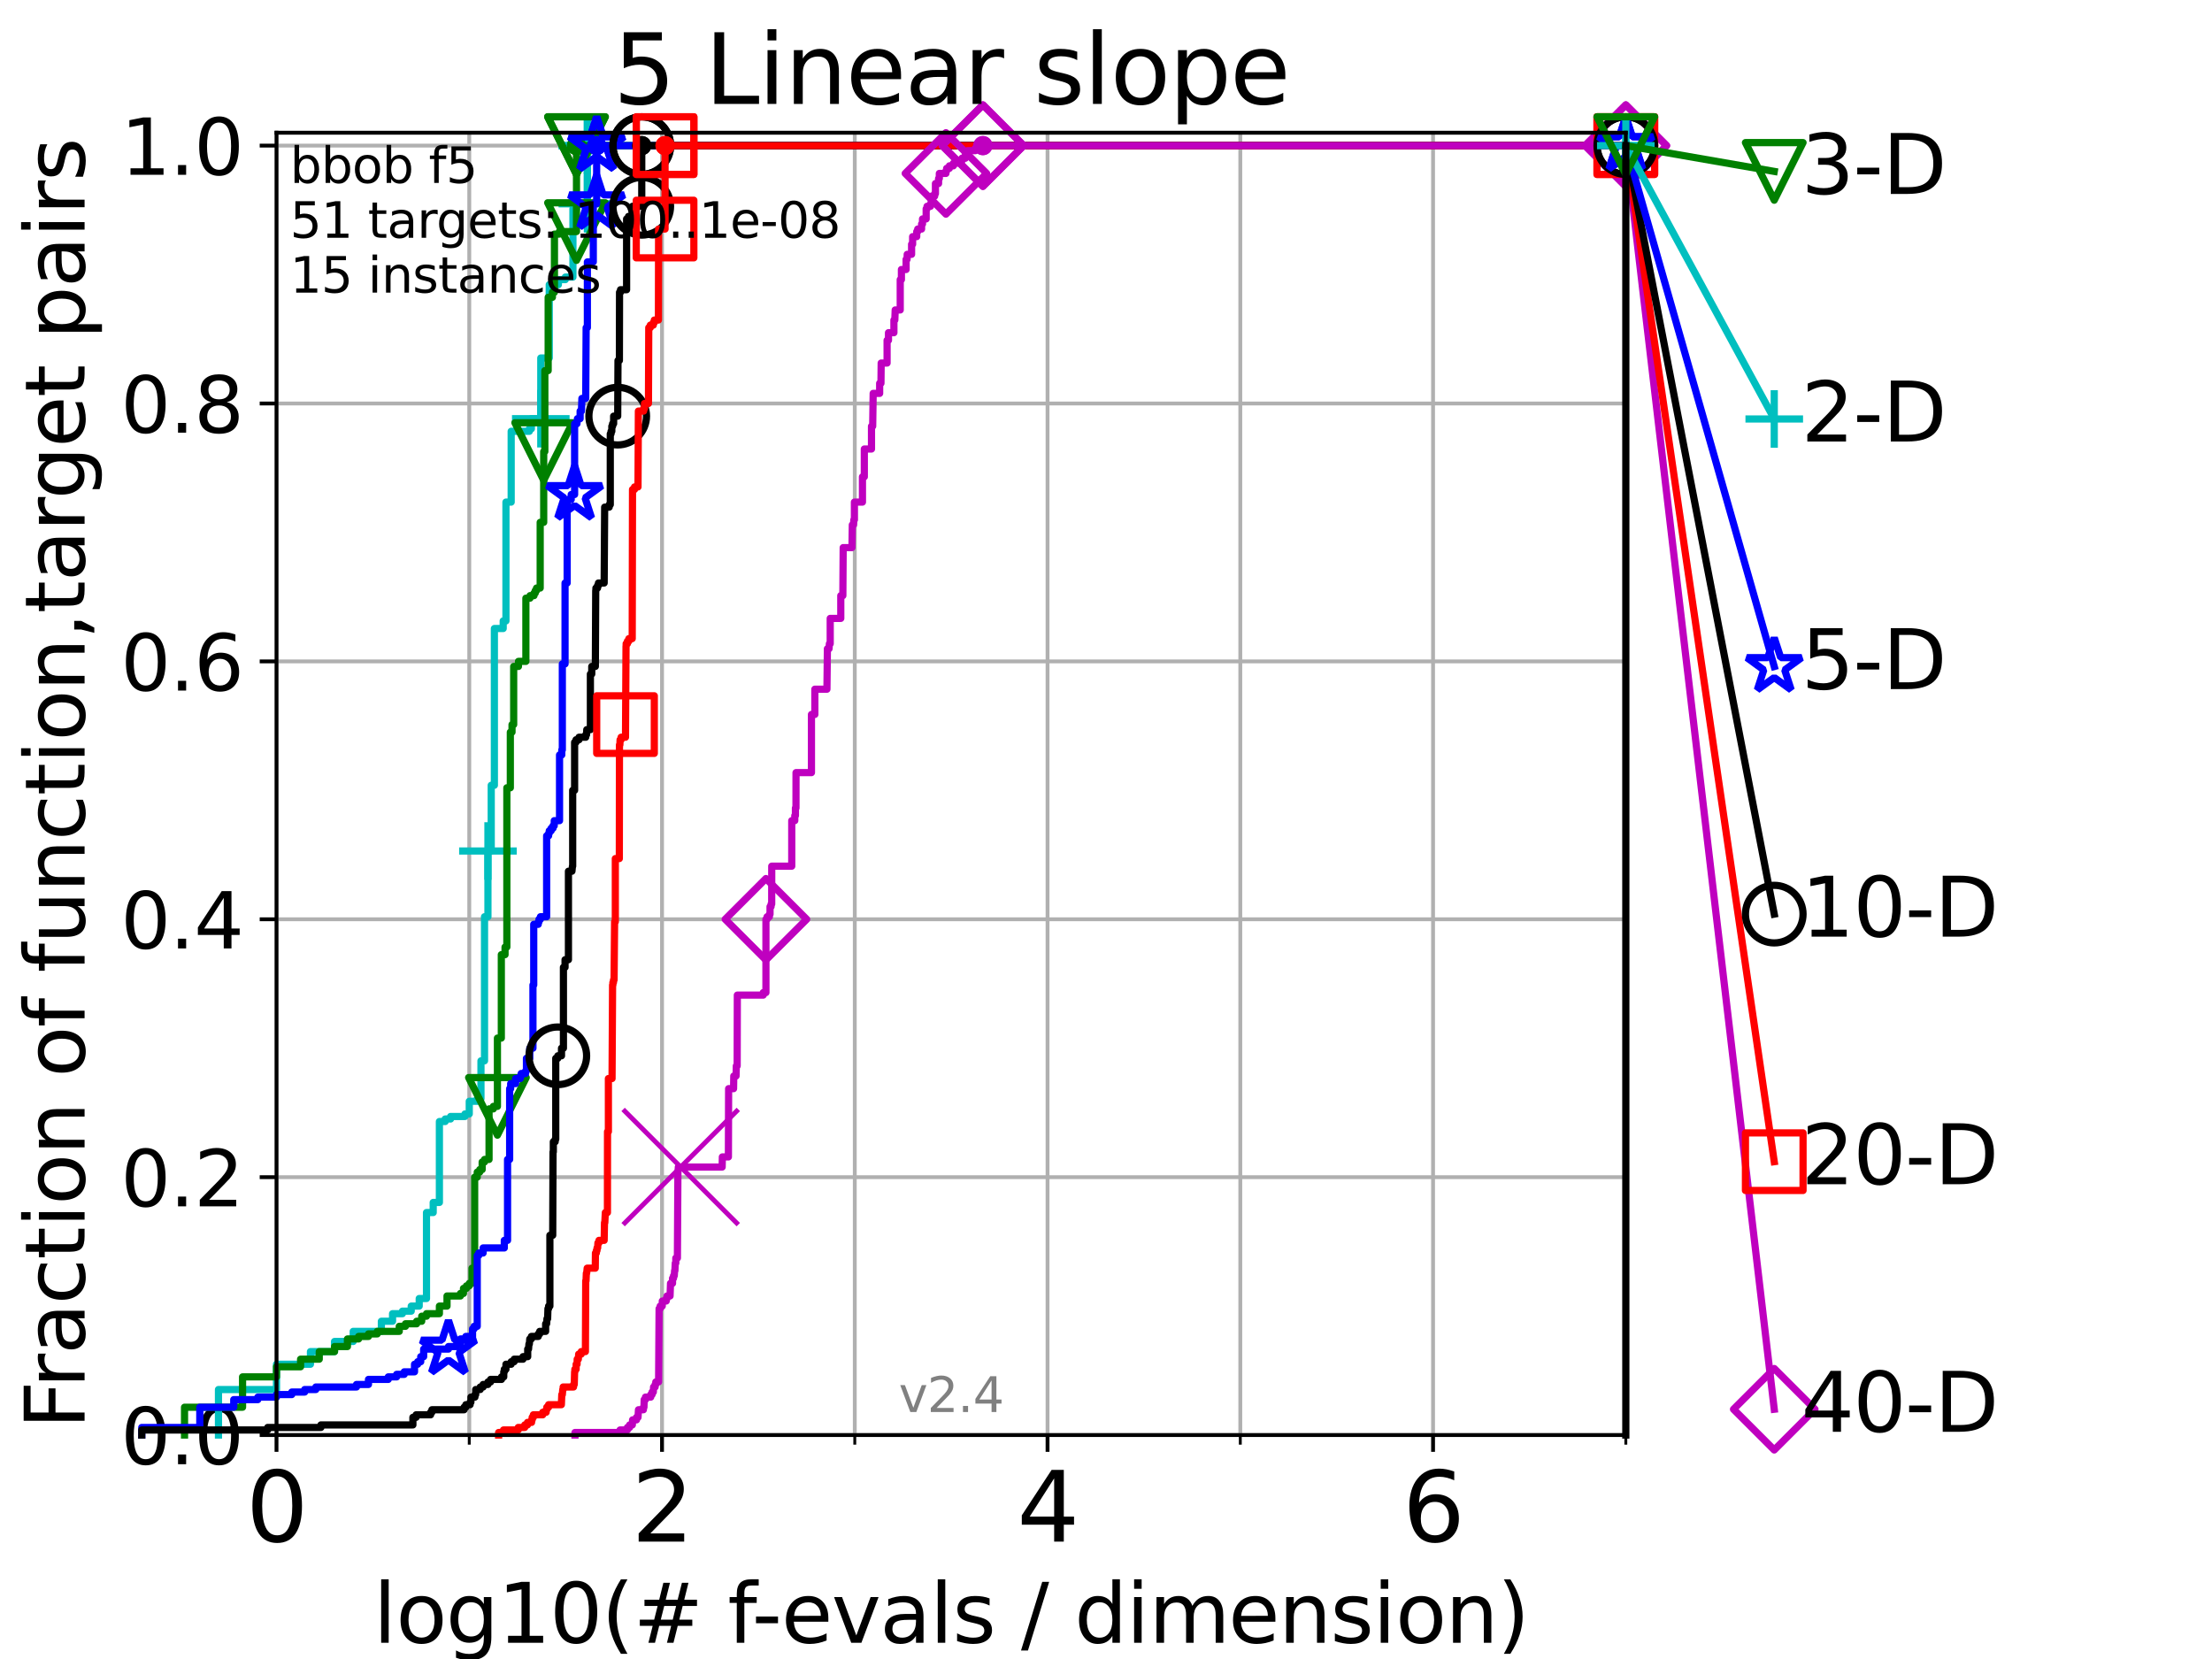 <?xml version="1.0" encoding="utf-8" standalone="no"?>
<!DOCTYPE svg PUBLIC "-//W3C//DTD SVG 1.1//EN"
  "http://www.w3.org/Graphics/SVG/1.1/DTD/svg11.dtd">
<svg height="345.6pt" version="1.1" viewBox="0 0 460.8 345.6" width="460.8pt" xmlns="http://www.w3.org/2000/svg" xmlns:xlink="http://www.w3.org/1999/xlink">
 <defs>
  <style type="text/css">*{stroke-linecap:butt;stroke-linejoin:round;}</style>
 </defs>
 <g id="figure_1">
  <g id="patch_1">
   <path d="M 0 345.6 
L 460.8 345.6 
L 460.8 0 
L 0 0 
z
" style="fill:#ffffff;"/>
  </g>
  <g id="axes_1">
   <g id="patch_2">
    <path d="M 57.6 298.944 
L 338.688 298.944 
L 338.688 27.648 
L 57.6 27.648 
z
" style="fill:#ffffff;"/>
   </g>
   <g id="matplotlib.axis_1">
    <g id="xtick_1">
     <g id="line2d_1">
      <path clip-path="url(#pe471fe10be)" d="M 57.6 298.944 
L 57.6 27.648 
" style="fill:none;stroke:#b0b0b0;stroke-linecap:square;stroke-width:0.8;"/>
     </g>
     <g id="line2d_2">
      <defs>
       <path d="M 0 0 
L 0 3.5 
" id="m8a8fe8a06f" style="stroke:#000000;stroke-width:0.8;"/>
      </defs>
      <g>
       <use style="stroke:#000000;stroke-width:0.8;" x="57.6" xlink:href="#m8a8fe8a06f" y="298.944"/>
      </g>
     </g>
     <g id="text_1">
      <!-- 0 -->
      <g transform="translate(51.237 321.141)scale(0.2 -0.2)">
       <defs>
        <path d="M 2034 4250 
Q 1547 4250 1301 3770 
Q 1056 3291 1056 2328 
Q 1056 1369 1301 889 
Q 1547 409 2034 409 
Q 2525 409 2770 889 
Q 3016 1369 3016 2328 
Q 3016 3291 2770 3770 
Q 2525 4250 2034 4250 
z
M 2034 4750 
Q 2819 4750 3233 4129 
Q 3647 3509 3647 2328 
Q 3647 1150 3233 529 
Q 2819 -91 2034 -91 
Q 1250 -91 836 529 
Q 422 1150 422 2328 
Q 422 3509 836 4129 
Q 1250 4750 2034 4750 
z
" id="DejaVuSans-30" transform="scale(0.016)"/>
       </defs>
       <use xlink:href="#DejaVuSans-30"/>
      </g>
     </g>
    </g>
    <g id="xtick_2">
     <g id="line2d_3">
      <path clip-path="url(#pe471fe10be)" d="M 137.911 298.944 
L 137.911 27.648 
" style="fill:none;stroke:#b0b0b0;stroke-linecap:square;stroke-width:0.8;"/>
     </g>
     <g id="line2d_4">
      <g>
       <use style="stroke:#000000;stroke-width:0.8;" x="137.911" xlink:href="#m8a8fe8a06f" y="298.944"/>
      </g>
     </g>
     <g id="text_2">
      <!-- 2 -->
      <g transform="translate(131.548 321.141)scale(0.2 -0.2)">
       <defs>
        <path d="M 1228 531 
L 3431 531 
L 3431 0 
L 469 0 
L 469 531 
Q 828 903 1448 1529 
Q 2069 2156 2228 2338 
Q 2531 2678 2651 2914 
Q 2772 3150 2772 3378 
Q 2772 3750 2511 3984 
Q 2250 4219 1831 4219 
Q 1534 4219 1204 4116 
Q 875 4013 500 3803 
L 500 4441 
Q 881 4594 1212 4672 
Q 1544 4750 1819 4750 
Q 2544 4750 2975 4387 
Q 3406 4025 3406 3419 
Q 3406 3131 3298 2873 
Q 3191 2616 2906 2266 
Q 2828 2175 2409 1742 
Q 1991 1309 1228 531 
z
" id="DejaVuSans-32" transform="scale(0.016)"/>
       </defs>
       <use xlink:href="#DejaVuSans-32"/>
      </g>
     </g>
    </g>
    <g id="xtick_3">
     <g id="line2d_5">
      <path clip-path="url(#pe471fe10be)" d="M 218.222 298.944 
L 218.222 27.648 
" style="fill:none;stroke:#b0b0b0;stroke-linecap:square;stroke-width:0.8;"/>
     </g>
     <g id="line2d_6">
      <g>
       <use style="stroke:#000000;stroke-width:0.8;" x="218.222" xlink:href="#m8a8fe8a06f" y="298.944"/>
      </g>
     </g>
     <g id="text_3">
      <!-- 4 -->
      <g transform="translate(211.859 321.141)scale(0.2 -0.2)">
       <defs>
        <path d="M 2419 4116 
L 825 1625 
L 2419 1625 
L 2419 4116 
z
M 2253 4666 
L 3047 4666 
L 3047 1625 
L 3713 1625 
L 3713 1100 
L 3047 1100 
L 3047 0 
L 2419 0 
L 2419 1100 
L 313 1100 
L 313 1709 
L 2253 4666 
z
" id="DejaVuSans-34" transform="scale(0.016)"/>
       </defs>
       <use xlink:href="#DejaVuSans-34"/>
      </g>
     </g>
    </g>
    <g id="xtick_4">
     <g id="line2d_7">
      <path clip-path="url(#pe471fe10be)" d="M 298.533 298.944 
L 298.533 27.648 
" style="fill:none;stroke:#b0b0b0;stroke-linecap:square;stroke-width:0.8;"/>
     </g>
     <g id="line2d_8">
      <g>
       <use style="stroke:#000000;stroke-width:0.8;" x="298.533" xlink:href="#m8a8fe8a06f" y="298.944"/>
      </g>
     </g>
     <g id="text_4">
      <!-- 6 -->
      <g transform="translate(292.17 321.141)scale(0.2 -0.2)">
       <defs>
        <path d="M 2113 2584 
Q 1688 2584 1439 2293 
Q 1191 2003 1191 1497 
Q 1191 994 1439 701 
Q 1688 409 2113 409 
Q 2538 409 2786 701 
Q 3034 994 3034 1497 
Q 3034 2003 2786 2293 
Q 2538 2584 2113 2584 
z
M 3366 4563 
L 3366 3988 
Q 3128 4100 2886 4159 
Q 2644 4219 2406 4219 
Q 1781 4219 1451 3797 
Q 1122 3375 1075 2522 
Q 1259 2794 1537 2939 
Q 1816 3084 2150 3084 
Q 2853 3084 3261 2657 
Q 3669 2231 3669 1497 
Q 3669 778 3244 343 
Q 2819 -91 2113 -91 
Q 1303 -91 875 529 
Q 447 1150 447 2328 
Q 447 3434 972 4092 
Q 1497 4750 2381 4750 
Q 2619 4750 2861 4703 
Q 3103 4656 3366 4563 
z
" id="DejaVuSans-36" transform="scale(0.016)"/>
       </defs>
       <use xlink:href="#DejaVuSans-36"/>
      </g>
     </g>
    </g>
    <g id="xtick_5">
     <g id="line2d_9">
      <path clip-path="url(#pe471fe10be)" d="M 97.755 298.944 
L 97.755 27.648 
" style="fill:none;stroke:#b0b0b0;stroke-linecap:square;stroke-width:0.8;"/>
     </g>
     <g id="line2d_10">
      <defs>
       <path d="M 0 0 
L 0 2 
" id="m67235ff095" style="stroke:#000000;stroke-width:0.6;"/>
      </defs>
      <g>
       <use style="stroke:#000000;stroke-width:0.6;" x="97.755" xlink:href="#m67235ff095" y="298.944"/>
      </g>
     </g>
    </g>
    <g id="xtick_6">
     <g id="line2d_11">
      <path clip-path="url(#pe471fe10be)" d="M 178.066 298.944 
L 178.066 27.648 
" style="fill:none;stroke:#b0b0b0;stroke-linecap:square;stroke-width:0.8;"/>
     </g>
     <g id="line2d_12">
      <g>
       <use style="stroke:#000000;stroke-width:0.6;" x="178.066" xlink:href="#m67235ff095" y="298.944"/>
      </g>
     </g>
    </g>
    <g id="xtick_7">
     <g id="line2d_13">
      <path clip-path="url(#pe471fe10be)" d="M 258.377 298.944 
L 258.377 27.648 
" style="fill:none;stroke:#b0b0b0;stroke-linecap:square;stroke-width:0.8;"/>
     </g>
     <g id="line2d_14">
      <g>
       <use style="stroke:#000000;stroke-width:0.6;" x="258.377" xlink:href="#m67235ff095" y="298.944"/>
      </g>
     </g>
    </g>
    <g id="xtick_8">
     <g id="line2d_15">
      <path clip-path="url(#pe471fe10be)" d="M 338.688 298.944 
L 338.688 27.648 
" style="fill:none;stroke:#b0b0b0;stroke-linecap:square;stroke-width:0.8;"/>
     </g>
     <g id="line2d_16">
      <g>
       <use style="stroke:#000000;stroke-width:0.6;" x="338.688" xlink:href="#m67235ff095" y="298.944"/>
      </g>
     </g>
    </g>
    <g id="text_5">
     <!-- log10(# f-evals / dimension) -->
     <g transform="translate(77.764 342.218)scale(0.17 -0.17)">
      <defs>
       <path d="M 603 4863 
L 1178 4863 
L 1178 0 
L 603 0 
L 603 4863 
z
" id="DejaVuSans-6c" transform="scale(0.016)"/>
       <path d="M 1959 3097 
Q 1497 3097 1228 2736 
Q 959 2375 959 1747 
Q 959 1119 1226 758 
Q 1494 397 1959 397 
Q 2419 397 2687 759 
Q 2956 1122 2956 1747 
Q 2956 2369 2687 2733 
Q 2419 3097 1959 3097 
z
M 1959 3584 
Q 2709 3584 3137 3096 
Q 3566 2609 3566 1747 
Q 3566 888 3137 398 
Q 2709 -91 1959 -91 
Q 1206 -91 779 398 
Q 353 888 353 1747 
Q 353 2609 779 3096 
Q 1206 3584 1959 3584 
z
" id="DejaVuSans-6f" transform="scale(0.016)"/>
       <path d="M 2906 1791 
Q 2906 2416 2648 2759 
Q 2391 3103 1925 3103 
Q 1463 3103 1205 2759 
Q 947 2416 947 1791 
Q 947 1169 1205 825 
Q 1463 481 1925 481 
Q 2391 481 2648 825 
Q 2906 1169 2906 1791 
z
M 3481 434 
Q 3481 -459 3084 -895 
Q 2688 -1331 1869 -1331 
Q 1566 -1331 1297 -1286 
Q 1028 -1241 775 -1147 
L 775 -588 
Q 1028 -725 1275 -790 
Q 1522 -856 1778 -856 
Q 2344 -856 2625 -561 
Q 2906 -266 2906 331 
L 2906 616 
Q 2728 306 2450 153 
Q 2172 0 1784 0 
Q 1141 0 747 490 
Q 353 981 353 1791 
Q 353 2603 747 3093 
Q 1141 3584 1784 3584 
Q 2172 3584 2450 3431 
Q 2728 3278 2906 2969 
L 2906 3500 
L 3481 3500 
L 3481 434 
z
" id="DejaVuSans-67" transform="scale(0.016)"/>
       <path d="M 794 531 
L 1825 531 
L 1825 4091 
L 703 3866 
L 703 4441 
L 1819 4666 
L 2450 4666 
L 2450 531 
L 3481 531 
L 3481 0 
L 794 0 
L 794 531 
z
" id="DejaVuSans-31" transform="scale(0.016)"/>
       <path d="M 1984 4856 
Q 1566 4138 1362 3434 
Q 1159 2731 1159 2009 
Q 1159 1288 1364 580 
Q 1569 -128 1984 -844 
L 1484 -844 
Q 1016 -109 783 600 
Q 550 1309 550 2009 
Q 550 2706 781 3412 
Q 1013 4119 1484 4856 
L 1984 4856 
z
" id="DejaVuSans-28" transform="scale(0.016)"/>
       <path d="M 3272 2816 
L 2363 2816 
L 2100 1772 
L 3016 1772 
L 3272 2816 
z
M 2803 4594 
L 2478 3297 
L 3391 3297 
L 3719 4594 
L 4219 4594 
L 3897 3297 
L 4872 3297 
L 4872 2816 
L 3775 2816 
L 3519 1772 
L 4513 1772 
L 4513 1294 
L 3397 1294 
L 3072 0 
L 2572 0 
L 2894 1294 
L 1978 1294 
L 1656 0 
L 1153 0 
L 1478 1294 
L 494 1294 
L 494 1772 
L 1594 1772 
L 1856 2816 
L 850 2816 
L 850 3297 
L 1978 3297 
L 2297 4594 
L 2803 4594 
z
" id="DejaVuSans-23" transform="scale(0.016)"/>
       <path id="DejaVuSans-20" transform="scale(0.016)"/>
       <path d="M 2375 4863 
L 2375 4384 
L 1825 4384 
Q 1516 4384 1395 4259 
Q 1275 4134 1275 3809 
L 1275 3500 
L 2222 3500 
L 2222 3053 
L 1275 3053 
L 1275 0 
L 697 0 
L 697 3053 
L 147 3053 
L 147 3500 
L 697 3500 
L 697 3744 
Q 697 4328 969 4595 
Q 1241 4863 1831 4863 
L 2375 4863 
z
" id="DejaVuSans-66" transform="scale(0.016)"/>
       <path d="M 313 2009 
L 1997 2009 
L 1997 1497 
L 313 1497 
L 313 2009 
z
" id="DejaVuSans-2d" transform="scale(0.016)"/>
       <path d="M 3597 1894 
L 3597 1613 
L 953 1613 
Q 991 1019 1311 708 
Q 1631 397 2203 397 
Q 2534 397 2845 478 
Q 3156 559 3463 722 
L 3463 178 
Q 3153 47 2828 -22 
Q 2503 -91 2169 -91 
Q 1331 -91 842 396 
Q 353 884 353 1716 
Q 353 2575 817 3079 
Q 1281 3584 2069 3584 
Q 2775 3584 3186 3129 
Q 3597 2675 3597 1894 
z
M 3022 2063 
Q 3016 2534 2758 2815 
Q 2500 3097 2075 3097 
Q 1594 3097 1305 2825 
Q 1016 2553 972 2059 
L 3022 2063 
z
" id="DejaVuSans-65" transform="scale(0.016)"/>
       <path d="M 191 3500 
L 800 3500 
L 1894 563 
L 2988 3500 
L 3597 3500 
L 2284 0 
L 1503 0 
L 191 3500 
z
" id="DejaVuSans-76" transform="scale(0.016)"/>
       <path d="M 2194 1759 
Q 1497 1759 1228 1600 
Q 959 1441 959 1056 
Q 959 750 1161 570 
Q 1363 391 1709 391 
Q 2188 391 2477 730 
Q 2766 1069 2766 1631 
L 2766 1759 
L 2194 1759 
z
M 3341 1997 
L 3341 0 
L 2766 0 
L 2766 531 
Q 2569 213 2275 61 
Q 1981 -91 1556 -91 
Q 1019 -91 701 211 
Q 384 513 384 1019 
Q 384 1609 779 1909 
Q 1175 2209 1959 2209 
L 2766 2209 
L 2766 2266 
Q 2766 2663 2505 2880 
Q 2244 3097 1772 3097 
Q 1472 3097 1187 3025 
Q 903 2953 641 2809 
L 641 3341 
Q 956 3463 1253 3523 
Q 1550 3584 1831 3584 
Q 2591 3584 2966 3190 
Q 3341 2797 3341 1997 
z
" id="DejaVuSans-61" transform="scale(0.016)"/>
       <path d="M 2834 3397 
L 2834 2853 
Q 2591 2978 2328 3040 
Q 2066 3103 1784 3103 
Q 1356 3103 1142 2972 
Q 928 2841 928 2578 
Q 928 2378 1081 2264 
Q 1234 2150 1697 2047 
L 1894 2003 
Q 2506 1872 2764 1633 
Q 3022 1394 3022 966 
Q 3022 478 2636 193 
Q 2250 -91 1575 -91 
Q 1294 -91 989 -36 
Q 684 19 347 128 
L 347 722 
Q 666 556 975 473 
Q 1284 391 1588 391 
Q 1994 391 2212 530 
Q 2431 669 2431 922 
Q 2431 1156 2273 1281 
Q 2116 1406 1581 1522 
L 1381 1569 
Q 847 1681 609 1914 
Q 372 2147 372 2553 
Q 372 3047 722 3315 
Q 1072 3584 1716 3584 
Q 2034 3584 2315 3537 
Q 2597 3491 2834 3397 
z
" id="DejaVuSans-73" transform="scale(0.016)"/>
       <path d="M 1625 4666 
L 2156 4666 
L 531 -594 
L 0 -594 
L 1625 4666 
z
" id="DejaVuSans-2f" transform="scale(0.016)"/>
       <path d="M 2906 2969 
L 2906 4863 
L 3481 4863 
L 3481 0 
L 2906 0 
L 2906 525 
Q 2725 213 2448 61 
Q 2172 -91 1784 -91 
Q 1150 -91 751 415 
Q 353 922 353 1747 
Q 353 2572 751 3078 
Q 1150 3584 1784 3584 
Q 2172 3584 2448 3432 
Q 2725 3281 2906 2969 
z
M 947 1747 
Q 947 1113 1208 752 
Q 1469 391 1925 391 
Q 2381 391 2643 752 
Q 2906 1113 2906 1747 
Q 2906 2381 2643 2742 
Q 2381 3103 1925 3103 
Q 1469 3103 1208 2742 
Q 947 2381 947 1747 
z
" id="DejaVuSans-64" transform="scale(0.016)"/>
       <path d="M 603 3500 
L 1178 3500 
L 1178 0 
L 603 0 
L 603 3500 
z
M 603 4863 
L 1178 4863 
L 1178 4134 
L 603 4134 
L 603 4863 
z
" id="DejaVuSans-69" transform="scale(0.016)"/>
       <path d="M 3328 2828 
Q 3544 3216 3844 3400 
Q 4144 3584 4550 3584 
Q 5097 3584 5394 3201 
Q 5691 2819 5691 2113 
L 5691 0 
L 5113 0 
L 5113 2094 
Q 5113 2597 4934 2840 
Q 4756 3084 4391 3084 
Q 3944 3084 3684 2787 
Q 3425 2491 3425 1978 
L 3425 0 
L 2847 0 
L 2847 2094 
Q 2847 2600 2669 2842 
Q 2491 3084 2119 3084 
Q 1678 3084 1418 2786 
Q 1159 2488 1159 1978 
L 1159 0 
L 581 0 
L 581 3500 
L 1159 3500 
L 1159 2956 
Q 1356 3278 1631 3431 
Q 1906 3584 2284 3584 
Q 2666 3584 2933 3390 
Q 3200 3197 3328 2828 
z
" id="DejaVuSans-6d" transform="scale(0.016)"/>
       <path d="M 3513 2113 
L 3513 0 
L 2938 0 
L 2938 2094 
Q 2938 2591 2744 2837 
Q 2550 3084 2163 3084 
Q 1697 3084 1428 2787 
Q 1159 2491 1159 1978 
L 1159 0 
L 581 0 
L 581 3500 
L 1159 3500 
L 1159 2956 
Q 1366 3272 1645 3428 
Q 1925 3584 2291 3584 
Q 2894 3584 3203 3211 
Q 3513 2838 3513 2113 
z
" id="DejaVuSans-6e" transform="scale(0.016)"/>
       <path d="M 513 4856 
L 1013 4856 
Q 1481 4119 1714 3412 
Q 1947 2706 1947 2009 
Q 1947 1309 1714 600 
Q 1481 -109 1013 -844 
L 513 -844 
Q 928 -128 1133 580 
Q 1338 1288 1338 2009 
Q 1338 2731 1133 3434 
Q 928 4138 513 4856 
z
" id="DejaVuSans-29" transform="scale(0.016)"/>
      </defs>
      <use xlink:href="#DejaVuSans-6c"/>
      <use x="27.783" xlink:href="#DejaVuSans-6f"/>
      <use x="88.965" xlink:href="#DejaVuSans-67"/>
      <use x="152.441" xlink:href="#DejaVuSans-31"/>
      <use x="216.064" xlink:href="#DejaVuSans-30"/>
      <use x="279.688" xlink:href="#DejaVuSans-28"/>
      <use x="318.701" xlink:href="#DejaVuSans-23"/>
      <use x="402.49" xlink:href="#DejaVuSans-20"/>
      <use x="434.277" xlink:href="#DejaVuSans-66"/>
      <use x="463.982" xlink:href="#DejaVuSans-2d"/>
      <use x="500.066" xlink:href="#DejaVuSans-65"/>
      <use x="561.59" xlink:href="#DejaVuSans-76"/>
      <use x="620.77" xlink:href="#DejaVuSans-61"/>
      <use x="682.049" xlink:href="#DejaVuSans-6c"/>
      <use x="709.832" xlink:href="#DejaVuSans-73"/>
      <use x="761.932" xlink:href="#DejaVuSans-20"/>
      <use x="793.719" xlink:href="#DejaVuSans-2f"/>
      <use x="827.41" xlink:href="#DejaVuSans-20"/>
      <use x="859.197" xlink:href="#DejaVuSans-64"/>
      <use x="922.674" xlink:href="#DejaVuSans-69"/>
      <use x="950.457" xlink:href="#DejaVuSans-6d"/>
      <use x="1047.869" xlink:href="#DejaVuSans-65"/>
      <use x="1109.393" xlink:href="#DejaVuSans-6e"/>
      <use x="1172.771" xlink:href="#DejaVuSans-73"/>
      <use x="1224.871" xlink:href="#DejaVuSans-69"/>
      <use x="1252.654" xlink:href="#DejaVuSans-6f"/>
      <use x="1313.836" xlink:href="#DejaVuSans-6e"/>
      <use x="1377.215" xlink:href="#DejaVuSans-29"/>
     </g>
    </g>
   </g>
   <g id="matplotlib.axis_2">
    <g id="ytick_1">
     <g id="line2d_17">
      <path clip-path="url(#pe471fe10be)" d="M 57.6 298.944 
L 338.688 298.944 
" style="fill:none;stroke:#b0b0b0;stroke-linecap:square;stroke-width:0.8;"/>
     </g>
     <g id="line2d_18">
      <defs>
       <path d="M 0 0 
L -3.5 0 
" id="m1b900e7417" style="stroke:#000000;stroke-width:0.8;"/>
      </defs>
      <g>
       <use style="stroke:#000000;stroke-width:0.8;" x="57.6" xlink:href="#m1b900e7417" y="298.944"/>
      </g>
     </g>
     <g id="text_6">
      <!-- 0.0 -->
      <g transform="translate(25.155 305.023)scale(0.16 -0.16)">
       <defs>
        <path d="M 684 794 
L 1344 794 
L 1344 0 
L 684 0 
L 684 794 
z
" id="DejaVuSans-2e" transform="scale(0.016)"/>
       </defs>
       <use xlink:href="#DejaVuSans-30"/>
       <use x="63.623" xlink:href="#DejaVuSans-2e"/>
       <use x="95.41" xlink:href="#DejaVuSans-30"/>
      </g>
     </g>
    </g>
    <g id="ytick_2">
     <g id="line2d_19">
      <path clip-path="url(#pe471fe10be)" d="M 57.6 245.222 
L 338.688 245.222 
" style="fill:none;stroke:#b0b0b0;stroke-linecap:square;stroke-width:0.8;"/>
     </g>
     <g id="line2d_20">
      <g>
       <use style="stroke:#000000;stroke-width:0.8;" x="57.6" xlink:href="#m1b900e7417" y="245.222"/>
      </g>
     </g>
     <g id="text_7">
      <!-- 0.2 -->
      <g transform="translate(25.155 251.301)scale(0.16 -0.16)">
       <use xlink:href="#DejaVuSans-30"/>
       <use x="63.623" xlink:href="#DejaVuSans-2e"/>
       <use x="95.41" xlink:href="#DejaVuSans-32"/>
      </g>
     </g>
    </g>
    <g id="ytick_3">
     <g id="line2d_21">
      <path clip-path="url(#pe471fe10be)" d="M 57.6 191.5 
L 338.688 191.5 
" style="fill:none;stroke:#b0b0b0;stroke-linecap:square;stroke-width:0.8;"/>
     </g>
     <g id="line2d_22">
      <g>
       <use style="stroke:#000000;stroke-width:0.8;" x="57.6" xlink:href="#m1b900e7417" y="191.5"/>
      </g>
     </g>
     <g id="text_8">
      <!-- 0.4 -->
      <g transform="translate(25.155 197.579)scale(0.16 -0.16)">
       <use xlink:href="#DejaVuSans-30"/>
       <use x="63.623" xlink:href="#DejaVuSans-2e"/>
       <use x="95.41" xlink:href="#DejaVuSans-34"/>
      </g>
     </g>
    </g>
    <g id="ytick_4">
     <g id="line2d_23">
      <path clip-path="url(#pe471fe10be)" d="M 57.6 137.778 
L 338.688 137.778 
" style="fill:none;stroke:#b0b0b0;stroke-linecap:square;stroke-width:0.8;"/>
     </g>
     <g id="line2d_24">
      <g>
       <use style="stroke:#000000;stroke-width:0.8;" x="57.6" xlink:href="#m1b900e7417" y="137.778"/>
      </g>
     </g>
     <g id="text_9">
      <!-- 0.6 -->
      <g transform="translate(25.155 143.857)scale(0.16 -0.16)">
       <use xlink:href="#DejaVuSans-30"/>
       <use x="63.623" xlink:href="#DejaVuSans-2e"/>
       <use x="95.41" xlink:href="#DejaVuSans-36"/>
      </g>
     </g>
    </g>
    <g id="ytick_5">
     <g id="line2d_25">
      <path clip-path="url(#pe471fe10be)" d="M 57.6 84.056 
L 338.688 84.056 
" style="fill:none;stroke:#b0b0b0;stroke-linecap:square;stroke-width:0.8;"/>
     </g>
     <g id="line2d_26">
      <g>
       <use style="stroke:#000000;stroke-width:0.8;" x="57.6" xlink:href="#m1b900e7417" y="84.056"/>
      </g>
     </g>
     <g id="text_10">
      <!-- 0.8 -->
      <g transform="translate(25.155 90.135)scale(0.16 -0.16)">
       <defs>
        <path d="M 2034 2216 
Q 1584 2216 1326 1975 
Q 1069 1734 1069 1313 
Q 1069 891 1326 650 
Q 1584 409 2034 409 
Q 2484 409 2743 651 
Q 3003 894 3003 1313 
Q 3003 1734 2745 1975 
Q 2488 2216 2034 2216 
z
M 1403 2484 
Q 997 2584 770 2862 
Q 544 3141 544 3541 
Q 544 4100 942 4425 
Q 1341 4750 2034 4750 
Q 2731 4750 3128 4425 
Q 3525 4100 3525 3541 
Q 3525 3141 3298 2862 
Q 3072 2584 2669 2484 
Q 3125 2378 3379 2068 
Q 3634 1759 3634 1313 
Q 3634 634 3220 271 
Q 2806 -91 2034 -91 
Q 1263 -91 848 271 
Q 434 634 434 1313 
Q 434 1759 690 2068 
Q 947 2378 1403 2484 
z
M 1172 3481 
Q 1172 3119 1398 2916 
Q 1625 2713 2034 2713 
Q 2441 2713 2670 2916 
Q 2900 3119 2900 3481 
Q 2900 3844 2670 4047 
Q 2441 4250 2034 4250 
Q 1625 4250 1398 4047 
Q 1172 3844 1172 3481 
z
" id="DejaVuSans-38" transform="scale(0.016)"/>
       </defs>
       <use xlink:href="#DejaVuSans-30"/>
       <use x="63.623" xlink:href="#DejaVuSans-2e"/>
       <use x="95.41" xlink:href="#DejaVuSans-38"/>
      </g>
     </g>
    </g>
    <g id="ytick_6">
     <g id="line2d_27">
      <path clip-path="url(#pe471fe10be)" d="M 57.6 30.334 
L 338.688 30.334 
" style="fill:none;stroke:#b0b0b0;stroke-linecap:square;stroke-width:0.8;"/>
     </g>
     <g id="line2d_28">
      <g>
       <use style="stroke:#000000;stroke-width:0.8;" x="57.6" xlink:href="#m1b900e7417" y="30.334"/>
      </g>
     </g>
     <g id="text_11">
      <!-- 1.0 -->
      <g transform="translate(25.155 36.413)scale(0.16 -0.16)">
       <use xlink:href="#DejaVuSans-31"/>
       <use x="63.623" xlink:href="#DejaVuSans-2e"/>
       <use x="95.41" xlink:href="#DejaVuSans-30"/>
      </g>
     </g>
    </g>
    <g id="text_12">
     <!-- Fraction of function,target pairs -->
     <g transform="translate(17.62 297.681)rotate(-90)scale(0.17 -0.17)">
      <defs>
       <path d="M 628 4666 
L 3309 4666 
L 3309 4134 
L 1259 4134 
L 1259 2759 
L 3109 2759 
L 3109 2228 
L 1259 2228 
L 1259 0 
L 628 0 
L 628 4666 
z
" id="DejaVuSans-46" transform="scale(0.016)"/>
       <path d="M 2631 2963 
Q 2534 3019 2420 3045 
Q 2306 3072 2169 3072 
Q 1681 3072 1420 2755 
Q 1159 2438 1159 1844 
L 1159 0 
L 581 0 
L 581 3500 
L 1159 3500 
L 1159 2956 
Q 1341 3275 1631 3429 
Q 1922 3584 2338 3584 
Q 2397 3584 2469 3576 
Q 2541 3569 2628 3553 
L 2631 2963 
z
" id="DejaVuSans-72" transform="scale(0.016)"/>
       <path d="M 3122 3366 
L 3122 2828 
Q 2878 2963 2633 3030 
Q 2388 3097 2138 3097 
Q 1578 3097 1268 2742 
Q 959 2388 959 1747 
Q 959 1106 1268 751 
Q 1578 397 2138 397 
Q 2388 397 2633 464 
Q 2878 531 3122 666 
L 3122 134 
Q 2881 22 2623 -34 
Q 2366 -91 2075 -91 
Q 1284 -91 818 406 
Q 353 903 353 1747 
Q 353 2603 823 3093 
Q 1294 3584 2113 3584 
Q 2378 3584 2631 3529 
Q 2884 3475 3122 3366 
z
" id="DejaVuSans-63" transform="scale(0.016)"/>
       <path d="M 1172 4494 
L 1172 3500 
L 2356 3500 
L 2356 3053 
L 1172 3053 
L 1172 1153 
Q 1172 725 1289 603 
Q 1406 481 1766 481 
L 2356 481 
L 2356 0 
L 1766 0 
Q 1100 0 847 248 
Q 594 497 594 1153 
L 594 3053 
L 172 3053 
L 172 3500 
L 594 3500 
L 594 4494 
L 1172 4494 
z
" id="DejaVuSans-74" transform="scale(0.016)"/>
       <path d="M 544 1381 
L 544 3500 
L 1119 3500 
L 1119 1403 
Q 1119 906 1312 657 
Q 1506 409 1894 409 
Q 2359 409 2629 706 
Q 2900 1003 2900 1516 
L 2900 3500 
L 3475 3500 
L 3475 0 
L 2900 0 
L 2900 538 
Q 2691 219 2414 64 
Q 2138 -91 1772 -91 
Q 1169 -91 856 284 
Q 544 659 544 1381 
z
M 1991 3584 
L 1991 3584 
z
" id="DejaVuSans-75" transform="scale(0.016)"/>
       <path d="M 750 794 
L 1409 794 
L 1409 256 
L 897 -744 
L 494 -744 
L 750 256 
L 750 794 
z
" id="DejaVuSans-2c" transform="scale(0.016)"/>
       <path d="M 1159 525 
L 1159 -1331 
L 581 -1331 
L 581 3500 
L 1159 3500 
L 1159 2969 
Q 1341 3281 1617 3432 
Q 1894 3584 2278 3584 
Q 2916 3584 3314 3078 
Q 3713 2572 3713 1747 
Q 3713 922 3314 415 
Q 2916 -91 2278 -91 
Q 1894 -91 1617 61 
Q 1341 213 1159 525 
z
M 3116 1747 
Q 3116 2381 2855 2742 
Q 2594 3103 2138 3103 
Q 1681 3103 1420 2742 
Q 1159 2381 1159 1747 
Q 1159 1113 1420 752 
Q 1681 391 2138 391 
Q 2594 391 2855 752 
Q 3116 1113 3116 1747 
z
" id="DejaVuSans-70" transform="scale(0.016)"/>
      </defs>
      <use xlink:href="#DejaVuSans-46"/>
      <use x="50.27" xlink:href="#DejaVuSans-72"/>
      <use x="91.383" xlink:href="#DejaVuSans-61"/>
      <use x="152.662" xlink:href="#DejaVuSans-63"/>
      <use x="207.643" xlink:href="#DejaVuSans-74"/>
      <use x="246.852" xlink:href="#DejaVuSans-69"/>
      <use x="274.635" xlink:href="#DejaVuSans-6f"/>
      <use x="335.816" xlink:href="#DejaVuSans-6e"/>
      <use x="399.195" xlink:href="#DejaVuSans-20"/>
      <use x="430.982" xlink:href="#DejaVuSans-6f"/>
      <use x="492.164" xlink:href="#DejaVuSans-66"/>
      <use x="527.369" xlink:href="#DejaVuSans-20"/>
      <use x="559.156" xlink:href="#DejaVuSans-66"/>
      <use x="594.361" xlink:href="#DejaVuSans-75"/>
      <use x="657.74" xlink:href="#DejaVuSans-6e"/>
      <use x="721.119" xlink:href="#DejaVuSans-63"/>
      <use x="776.1" xlink:href="#DejaVuSans-74"/>
      <use x="815.309" xlink:href="#DejaVuSans-69"/>
      <use x="843.092" xlink:href="#DejaVuSans-6f"/>
      <use x="904.273" xlink:href="#DejaVuSans-6e"/>
      <use x="967.652" xlink:href="#DejaVuSans-2c"/>
      <use x="999.439" xlink:href="#DejaVuSans-74"/>
      <use x="1038.648" xlink:href="#DejaVuSans-61"/>
      <use x="1099.928" xlink:href="#DejaVuSans-72"/>
      <use x="1139.291" xlink:href="#DejaVuSans-67"/>
      <use x="1202.768" xlink:href="#DejaVuSans-65"/>
      <use x="1264.291" xlink:href="#DejaVuSans-74"/>
      <use x="1303.5" xlink:href="#DejaVuSans-20"/>
      <use x="1335.287" xlink:href="#DejaVuSans-70"/>
      <use x="1398.764" xlink:href="#DejaVuSans-61"/>
      <use x="1460.043" xlink:href="#DejaVuSans-69"/>
      <use x="1487.826" xlink:href="#DejaVuSans-72"/>
      <use x="1528.939" xlink:href="#DejaVuSans-73"/>
     </g>
    </g>
   </g>
   <g id="line2d_29">
    <defs>
     <path d="M 0 1.5 
C 0.398 1.5 0.779 1.342 1.061 1.061 
C 1.342 0.779 1.5 0.398 1.5 0 
C 1.5 -0.398 1.342 -0.779 1.061 -1.061 
C 0.779 -1.342 0.398 -1.5 0 -1.5 
C -0.398 -1.5 -0.779 -1.342 -1.061 -1.061 
C -1.342 -0.779 -1.5 -0.398 -1.5 0 
C -1.5 0.398 -1.342 0.779 -1.061 1.061 
C -0.779 1.342 -0.398 1.5 0 1.5 
z
" id="m97ee19c417" style="stroke:#00bfbf;"/>
    </defs>
    <g>
     <use style="fill:#00bfbf;stroke:#00bfbf;" x="122.362" xlink:href="#m97ee19c417" y="30.334"/>
     <use style="fill:#00bfbf;stroke:#00bfbf;" x="122.362" xlink:href="#m97ee19c417" y="30.334"/>
    </g>
   </g>
   <g id="line2d_30">
    <path d="M 45.512 298.944 
L 45.512 289.464 
L 57.6 289.464 
L 57.6 284.197 
L 64.671 284.197 
L 64.671 281.563 
L 69.688 281.563 
L 69.688 279.457 
L 73.579 279.457 
L 73.579 277.35 
L 79.447 277.35 
L 79.447 275.243 
L 81.776 275.243 
L 81.776 273.663 
L 83.83 273.663 
L 83.83 273.136 
L 85.667 273.136 
L 85.667 272.083 
L 87.33 272.083 
L 87.33 270.503 
L 88.847 270.503 
L 88.847 252.596 
L 90.243 252.596 
L 90.243 250.489 
L 91.535 250.489 
L 91.535 233.635 
L 92.738 233.635 
L 92.738 233.108 
L 93.864 233.108 
L 93.864 232.582 
L 96.861 232.582 
L 96.861 232.055 
L 97.755 232.055 
L 97.755 229.421 
L 99.418 229.421 
L 99.418 228.895 
L 100.193 228.895 
L 100.193 220.994 
L 100.935 220.994 
L 100.935 190.973 
L 101.647 190.973 
L 101.647 177.28 
L 102.331 177.28 
L 102.331 163.586 
L 102.989 163.586 
L 102.989 130.931 
L 104.826 130.931 
L 104.826 129.351 
L 105.398 129.351 
L 105.398 104.597 
L 106.489 104.597 
L 106.489 89.85 
L 110.274 89.85 
L 110.274 89.323 
L 110.694 89.323 
L 110.694 87.216 
L 112.656 87.216 
L 112.656 74.576 
L 114.419 74.576 
L 114.419 59.302 
L 116.323 59.302 
L 116.323 58.248 
L 117.765 58.248 
L 117.765 57.722 
L 119.352 57.722 
L 119.352 43.501 
L 120.094 43.501 
L 120.094 42.448 
L 122.362 42.448 
L 122.362 30.334 
L 338.688 30.334 
" style="fill:none;stroke:#00bfbf;stroke-linecap:square;stroke-width:1.5;"/>
   </g>
   <g id="line2d_31">
    <defs>
     <path d="M -6 0 
L 6 0 
M 0 6 
L 0 -6 
" id="m6035c16c94" style="stroke:#00bfbf;stroke-width:1.5;"/>
    </defs>
    <g>
     <use style="fill-opacity:0;stroke:#00bfbf;stroke-width:1.5;" x="101.647" xlink:href="#m6035c16c94" y="177.28"/>
     <use style="fill-opacity:0;stroke:#00bfbf;stroke-width:1.5;" x="112.656" xlink:href="#m6035c16c94" y="87.216"/>
     <use style="fill-opacity:0;stroke:#00bfbf;stroke-width:1.5;" x="122.362" xlink:href="#m6035c16c94" y="42.448"/>
     <use style="fill-opacity:0;stroke:#00bfbf;stroke-width:1.5;" x="122.362" xlink:href="#m6035c16c94" y="30.334"/>
     <use style="fill-opacity:0;stroke:#00bfbf;stroke-width:1.5;" x="122.362" xlink:href="#m6035c16c94" y="30.334"/>
     <use style="fill-opacity:0;stroke:#00bfbf;stroke-width:1.5;" x="338.688" xlink:href="#m6035c16c94" y="30.334"/>
    </g>
   </g>
   <g id="line2d_32">
    <path style="fill:none;stroke:#00bfbf;stroke-linecap:square;stroke-width:1.5;"/>
    <g/>
   </g>
   <g id="line2d_33">
    <defs>
     <path d="M 0 1.5 
C 0.398 1.5 0.779 1.342 1.061 1.061 
C 1.342 0.779 1.5 0.398 1.5 0 
C 1.5 -0.398 1.342 -0.779 1.061 -1.061 
C 0.779 -1.342 0.398 -1.5 0 -1.5 
C -0.398 -1.5 -0.779 -1.342 -1.061 -1.061 
C -1.342 -0.779 -1.5 -0.398 -1.5 0 
C -1.5 0.398 -1.342 0.779 -1.061 1.061 
C -0.779 1.342 -0.398 1.5 0 1.5 
z
" id="m684ce6c17f" style="stroke:#008000;"/>
    </defs>
    <g>
     <use style="fill:#008000;stroke:#008000;" x="120.094" xlink:href="#m684ce6c17f" y="30.334"/>
     <use style="fill:#008000;stroke:#008000;" x="120.094" xlink:href="#m684ce6c17f" y="30.334"/>
    </g>
   </g>
   <g id="line2d_34">
    <path d="M 38.441 298.944 
L 38.441 293.15 
L 50.529 293.15 
L 50.529 286.83 
L 57.6 286.83 
L 57.6 284.723 
L 62.617 284.723 
L 62.617 283.143 
L 66.508 283.143 
L 66.508 281.563 
L 69.688 281.563 
L 69.688 280.51 
L 72.376 280.51 
L 72.376 278.93 
L 74.705 278.93 
L 74.705 278.403 
L 76.759 278.403 
L 76.759 277.877 
L 78.596 277.877 
L 78.596 277.35 
L 83.172 277.35 
L 83.172 276.296 
L 84.464 276.296 
L 84.464 275.77 
L 86.793 275.77 
L 86.793 275.243 
L 87.85 275.243 
L 87.85 274.19 
L 88.847 274.19 
L 88.847 273.663 
L 91.535 273.663 
L 91.535 272.083 
L 93.122 272.083 
L 93.122 269.976 
L 95.918 269.976 
L 95.918 269.45 
L 96.552 269.45 
L 96.552 268.396 
L 97.164 268.396 
L 97.164 267.87 
L 97.755 267.87 
L 97.755 267.343 
L 98.327 267.343 
L 98.327 264.183 
L 98.881 264.183 
L 98.881 245.222 
L 99.418 245.222 
L 99.418 244.169 
L 99.938 244.169 
L 99.938 243.642 
L 100.444 243.642 
L 100.444 242.062 
L 100.935 242.062 
L 100.935 241.535 
L 101.878 241.535 
L 101.878 231.001 
L 102.772 231.001 
L 102.772 230.475 
L 103.623 230.475 
L 103.623 216.254 
L 104.435 216.254 
L 104.435 198.874 
L 105.21 198.874 
L 105.21 197.294 
L 105.585 197.294 
L 105.585 164.112 
L 106.312 164.112 
L 106.312 152.525 
L 106.664 152.525 
L 106.664 150.945 
L 107.009 150.945 
L 107.009 138.831 
L 108.006 138.831 
L 108.006 137.778 
L 109.55 137.778 
L 109.55 124.611 
L 110.415 124.611 
L 110.415 124.084 
L 111.239 124.084 
L 111.239 123.558 
L 111.506 123.558 
L 111.506 123.031 
L 111.768 123.031 
L 111.768 122.504 
L 112.532 122.504 
L 112.532 108.81 
L 113.264 108.81 
L 113.264 94.063 
L 113.501 94.063 
L 113.501 77.209 
L 114.194 77.209 
L 114.194 61.935 
L 115.077 61.935 
L 115.077 60.882 
L 115.502 60.882 
L 115.502 48.768 
L 116.523 48.768 
L 116.523 48.241 
L 120.094 48.241 
L 120.094 30.334 
L 338.688 30.334 
" style="fill:none;stroke:#008000;stroke-linecap:square;stroke-width:1.5;"/>
   </g>
   <g id="line2d_35">
    <defs>
     <path d="M -0 6 
L 6 -6 
L -6 -6 
z
" id="md0831bcb41" style="stroke:#008000;stroke-linejoin:miter;stroke-width:1.5;"/>
    </defs>
    <g>
     <use style="fill-opacity:0;stroke:#008000;stroke-linejoin:miter;stroke-width:1.5;" x="103.623" xlink:href="#md0831bcb41" y="230.475"/>
     <use style="fill-opacity:0;stroke:#008000;stroke-linejoin:miter;stroke-width:1.5;" x="113.264" xlink:href="#md0831bcb41" y="94.063"/>
     <use style="fill-opacity:0;stroke:#008000;stroke-linejoin:miter;stroke-width:1.5;" x="120.094" xlink:href="#md0831bcb41" y="48.241"/>
     <use style="fill-opacity:0;stroke:#008000;stroke-linejoin:miter;stroke-width:1.5;" x="120.094" xlink:href="#md0831bcb41" y="30.334"/>
     <use style="fill-opacity:0;stroke:#008000;stroke-linejoin:miter;stroke-width:1.5;" x="120.094" xlink:href="#md0831bcb41" y="30.334"/>
     <use style="fill-opacity:0;stroke:#008000;stroke-linejoin:miter;stroke-width:1.5;" x="338.688" xlink:href="#md0831bcb41" y="30.334"/>
    </g>
   </g>
   <g id="line2d_36">
    <path style="fill:none;stroke:#008000;stroke-linecap:square;stroke-width:1.5;"/>
    <g/>
   </g>
   <g id="line2d_37">
    <defs>
     <path d="M 0 1.5 
C 0.398 1.5 0.779 1.342 1.061 1.061 
C 1.342 0.779 1.5 0.398 1.5 0 
C 1.5 -0.398 1.342 -0.779 1.061 -1.061 
C 0.779 -1.342 0.398 -1.5 0 -1.5 
C -0.398 -1.5 -0.779 -1.342 -1.061 -1.061 
C -1.342 -0.779 -1.5 -0.398 -1.5 0 
C -1.5 0.398 -1.342 0.779 -1.061 1.061 
C -0.779 1.342 -0.398 1.5 0 1.5 
z
" id="m9d92c339e1" style="stroke:#0000ff;"/>
    </defs>
    <g>
     <use style="fill:#0000ff;stroke:#0000ff;" x="124.293" xlink:href="#m9d92c339e1" y="30.334"/>
     <use style="fill:#0000ff;stroke:#0000ff;" x="124.293" xlink:href="#m9d92c339e1" y="30.334"/>
    </g>
   </g>
   <g id="line2d_38">
    <path d="M 29.533 298.944 
L 29.533 297.364 
L 41.621 297.364 
L 41.621 293.15 
L 48.692 293.15 
L 48.692 291.57 
L 53.709 291.57 
L 53.709 291.044 
L 57.6 291.044 
L 57.6 290.517 
L 60.78 290.517 
L 60.78 289.99 
L 63.468 289.99 
L 63.468 289.464 
L 65.797 289.464 
L 65.797 288.937 
L 74.263 288.937 
L 74.263 288.41 
L 76.759 288.41 
L 76.759 287.357 
L 80.881 287.357 
L 80.881 286.83 
L 82.627 286.83 
L 82.627 286.304 
L 84.213 286.304 
L 84.213 285.777 
L 86.351 285.777 
L 86.351 284.197 
L 87.01 284.197 
L 87.01 283.67 
L 87.644 283.67 
L 87.644 282.617 
L 88.256 282.617 
L 88.256 281.037 
L 93.422 281.037 
L 93.422 280.51 
L 95.125 280.51 
L 95.125 279.983 
L 95.918 279.983 
L 95.918 278.93 
L 97.044 278.93 
L 97.044 278.403 
L 98.439 278.403 
L 98.439 276.823 
L 98.772 276.823 
L 98.772 276.296 
L 99.418 276.296 
L 99.418 261.549 
L 99.732 261.549 
L 99.732 261.023 
L 100.642 261.023 
L 100.642 259.969 
L 105.057 259.969 
L 105.057 258.389 
L 105.733 258.389 
L 105.733 241.535 
L 106.169 241.535 
L 106.169 226.788 
L 106.383 226.788 
L 106.383 225.735 
L 107.415 225.735 
L 107.415 224.681 
L 108.389 224.681 
L 108.389 224.155 
L 108.578 224.155 
L 108.578 223.628 
L 109.491 223.628 
L 109.491 223.101 
L 109.668 223.101 
L 109.668 220.468 
L 110.359 220.468 
L 110.359 218.361 
L 111.023 218.361 
L 111.023 205.194 
L 111.186 205.194 
L 111.186 192.553 
L 112.128 192.553 
L 112.128 192.027 
L 112.281 192.027 
L 112.281 191.5 
L 112.581 191.5 
L 112.581 190.973 
L 113.874 190.973 
L 113.874 174.119 
L 114.284 174.119 
L 114.284 173.593 
L 114.419 173.593 
L 114.419 173.066 
L 114.817 173.066 
L 114.817 172.539 
L 115.206 172.539 
L 115.206 172.013 
L 115.46 172.013 
L 115.46 170.959 
L 116.562 170.959 
L 116.562 157.265 
L 117.03 157.265 
L 117.03 156.212 
L 117.145 156.212 
L 117.145 138.305 
L 117.71 138.305 
L 117.71 121.451 
L 118.149 121.451 
L 118.149 104.07 
L 118.994 104.07 
L 118.994 103.017 
L 119.702 103.017 
L 119.702 88.27 
L 120.191 88.27 
L 120.287 87.216 
L 120.852 87.216 
L 120.852 85.636 
L 121.128 85.636 
L 121.219 83.003 
L 122.018 83.003 
L 122.105 68.255 
L 122.362 68.255 
L 122.362 54.562 
L 123.594 54.562 
L 123.594 42.448 
L 124.293 42.448 
L 124.293 30.334 
L 338.688 30.334 
L 338.688 30.334 
" style="fill:none;stroke:#0000ff;stroke-linecap:square;stroke-width:1.5;"/>
   </g>
   <g id="line2d_39">
    <defs>
     <path d="M 0 -6 
L -1.347 -1.854 
L -5.706 -1.854 
L -2.18 0.708 
L -3.527 4.854 
L -0 2.292 
L 3.527 4.854 
L 2.18 0.708 
L 5.706 -1.854 
L 1.347 -1.854 
z
" id="m746974a89b" style="stroke:#0000ff;stroke-linejoin:bevel;stroke-width:1.5;"/>
    </defs>
    <g>
     <use style="fill-opacity:0;stroke:#0000ff;stroke-linejoin:bevel;stroke-width:1.5;" x="93.422" xlink:href="#m746974a89b" y="281.037"/>
     <use style="fill-opacity:0;stroke:#0000ff;stroke-linejoin:bevel;stroke-width:1.5;" x="119.702" xlink:href="#m746974a89b" y="103.017"/>
     <use style="fill-opacity:0;stroke:#0000ff;stroke-linejoin:bevel;stroke-width:1.5;" x="124.293" xlink:href="#m746974a89b" y="42.448"/>
     <use style="fill-opacity:0;stroke:#0000ff;stroke-linejoin:bevel;stroke-width:1.5;" x="124.293" xlink:href="#m746974a89b" y="30.334"/>
     <use style="fill-opacity:0;stroke:#0000ff;stroke-linejoin:bevel;stroke-width:1.5;" x="124.293" xlink:href="#m746974a89b" y="30.334"/>
     <use style="fill-opacity:0;stroke:#0000ff;stroke-linejoin:bevel;stroke-width:1.5;" x="338.688" xlink:href="#m746974a89b" y="30.334"/>
    </g>
   </g>
   <g id="line2d_40">
    <path style="fill:none;stroke:#0000ff;stroke-linecap:square;stroke-width:1.5;"/>
    <g/>
   </g>
   <g id="line2d_41">
    <defs>
     <path d="M 0 1.5 
C 0.398 1.5 0.779 1.342 1.061 1.061 
C 1.342 0.779 1.5 0.398 1.5 0 
C 1.5 -0.398 1.342 -0.779 1.061 -1.061 
C 0.779 -1.342 0.398 -1.5 0 -1.5 
C -0.398 -1.5 -0.779 -1.342 -1.061 -1.061 
C -1.342 -0.779 -1.5 -0.398 -1.5 0 
C -1.5 0.398 -1.342 0.779 -1.061 1.061 
C -0.779 1.342 -0.398 1.5 0 1.5 
z
" id="m80de4977c3" style="stroke:#000000;"/>
    </defs>
    <g>
     <use style="stroke:#000000;" x="133.689" xlink:href="#m80de4977c3" y="30.334"/>
     <use style="stroke:#000000;" x="133.689" xlink:href="#m80de4977c3" y="30.334"/>
    </g>
   </g>
   <g id="line2d_42">
    <path d="M 29.533 298.944 
L 29.533 297.891 
L 55.763 297.891 
L 55.763 297.364 
L 66.854 297.364 
L 66.854 296.837 
L 86.013 296.837 
L 86.013 295.257 
L 86.684 295.257 
L 86.684 294.731 
L 89.698 294.731 
L 89.698 294.204 
L 89.973 294.204 
L 89.973 293.677 
L 96.676 293.677 
L 96.676 293.15 
L 97.044 293.15 
L 97.044 292.624 
L 97.929 292.624 
L 97.929 292.097 
L 98.101 292.097 
L 98.101 291.044 
L 98.935 291.044 
L 98.935 290.517 
L 99.098 290.517 
L 99.098 289.464 
L 100.04 289.464 
L 100.04 288.937 
L 100.642 288.937 
L 100.642 288.41 
L 101.647 288.41 
L 101.647 287.884 
L 102.196 287.884 
L 102.196 287.357 
L 104.474 287.357 
L 104.474 286.83 
L 104.942 286.83 
L 104.942 285.777 
L 105.057 285.777 
L 105.057 285.25 
L 105.398 285.25 
L 105.398 284.197 
L 106.489 284.197 
L 106.489 283.67 
L 107.111 283.67 
L 107.111 283.143 
L 108.949 283.143 
L 108.949 282.617 
L 109.93 282.617 
L 109.93 281.037 
L 110.103 281.037 
L 110.189 279.983 
L 110.274 279.983 
L 110.359 278.93 
L 110.694 278.93 
L 110.694 278.403 
L 112.128 278.403 
L 112.128 277.877 
L 112.432 277.877 
L 112.432 277.35 
L 113.665 277.35 
L 113.665 275.77 
L 113.874 275.77 
L 113.943 274.716 
L 114.08 274.716 
L 114.148 272.61 
L 114.284 272.61 
L 114.284 272.083 
L 114.552 272.083 
L 114.552 257.336 
L 115.141 257.336 
L 115.206 239.955 
L 115.27 239.955 
L 115.27 237.848 
L 115.649 237.848 
L 115.649 237.322 
L 115.773 237.322 
L 115.773 220.468 
L 116.203 220.468 
L 116.203 219.941 
L 116.972 219.941 
L 116.972 218.361 
L 117.373 218.361 
L 117.373 201.507 
L 117.71 201.507 
L 117.71 199.927 
L 118.417 199.927 
L 118.417 181.493 
L 119.148 181.493 
L 119.25 180.44 
L 119.301 180.44 
L 119.301 164.639 
L 119.702 164.639 
L 119.702 154.632 
L 119.997 154.632 
L 119.997 154.105 
L 120.619 154.105 
L 120.619 153.579 
L 122.018 153.579 
L 122.018 153.052 
L 122.191 153.052 
L 122.234 151.999 
L 122.989 151.999 
L 122.989 140.411 
L 123.274 140.411 
L 123.274 138.831 
L 124.024 138.831 
L 124.101 123.031 
L 124.14 123.031 
L 124.14 122.504 
L 124.482 122.504 
L 124.482 121.977 
L 124.669 121.977 
L 124.669 121.451 
L 125.858 121.451 
L 125.962 105.65 
L 126.905 105.65 
L 126.905 105.124 
L 127.133 105.124 
L 127.133 90.376 
L 127.294 90.376 
L 127.294 89.85 
L 127.453 89.85 
L 127.453 88.796 
L 127.611 88.796 
L 127.611 88.27 
L 127.83 88.27 
L 127.83 86.69 
L 128.68 86.69 
L 128.739 75.102 
L 129.031 75.102 
L 129.06 60.882 
L 129.262 60.882 
L 129.262 60.355 
L 130.532 60.355 
L 130.532 45.608 
L 130.927 45.608 
L 130.927 45.081 
L 131.765 45.081 
L 131.765 42.975 
L 133.689 42.975 
L 133.689 30.334 
L 338.688 30.334 
L 338.688 30.334 
" style="fill:none;stroke:#000000;stroke-linecap:square;stroke-width:1.5;"/>
   </g>
   <g id="line2d_43">
    <defs>
     <path d="M 0 6 
C 1.591 6 3.117 5.368 4.243 4.243 
C 5.368 3.117 6 1.591 6 0 
C 6 -1.591 5.368 -3.117 4.243 -4.243 
C 3.117 -5.368 1.591 -6 0 -6 
C -1.591 -6 -3.117 -5.368 -4.243 -4.243 
C -5.368 -3.117 -6 -1.591 -6 0 
C -6 1.591 -5.368 3.117 -4.243 4.243 
C -3.117 5.368 -1.591 6 0 6 
z
" id="me39ebf4aa2" style="stroke:#000000;stroke-width:1.5;"/>
    </defs>
    <g>
     <use style="fill-opacity:0;stroke:#000000;stroke-width:1.5;" x="116.203" xlink:href="#me39ebf4aa2" y="219.941"/>
     <use style="fill-opacity:0;stroke:#000000;stroke-width:1.5;" x="128.68" xlink:href="#me39ebf4aa2" y="86.69"/>
     <use style="fill-opacity:0;stroke:#000000;stroke-width:1.5;" x="133.689" xlink:href="#me39ebf4aa2" y="42.975"/>
     <use style="fill-opacity:0;stroke:#000000;stroke-width:1.5;" x="133.689" xlink:href="#me39ebf4aa2" y="30.334"/>
     <use style="fill-opacity:0;stroke:#000000;stroke-width:1.5;" x="133.689" xlink:href="#me39ebf4aa2" y="30.334"/>
     <use style="fill-opacity:0;stroke:#000000;stroke-width:1.5;" x="338.688" xlink:href="#me39ebf4aa2" y="30.334"/>
    </g>
   </g>
   <g id="line2d_44">
    <path style="fill:none;stroke:#000000;stroke-linecap:square;stroke-width:1.5;"/>
    <g/>
   </g>
   <g id="line2d_45">
    <defs>
     <path d="M 0 1.5 
C 0.398 1.5 0.779 1.342 1.061 1.061 
C 1.342 0.779 1.5 0.398 1.5 0 
C 1.5 -0.398 1.342 -0.779 1.061 -1.061 
C 0.779 -1.342 0.398 -1.5 0 -1.5 
C -0.398 -1.5 -0.779 -1.342 -1.061 -1.061 
C -1.342 -0.779 -1.5 -0.398 -1.5 0 
C -1.5 0.398 -1.342 0.779 -1.061 1.061 
C -0.779 1.342 -0.398 1.5 0 1.5 
z
" id="m65d0d1258e" style="stroke:#ff0000;"/>
    </defs>
    <g>
     <use style="fill:#ff0000;stroke:#ff0000;" x="138.544" xlink:href="#m65d0d1258e" y="30.334"/>
     <use style="fill:#ff0000;stroke:#ff0000;" x="138.544" xlink:href="#m65d0d1258e" y="30.334"/>
    </g>
   </g>
   <g id="line2d_46">
    <path d="M 103.871 298.944 
L 103.871 298.417 
L 104.884 298.417 
L 104.884 297.891 
L 107.957 297.891 
L 107.957 297.364 
L 109.312 297.364 
L 109.312 296.837 
L 109.887 296.837 
L 109.887 296.311 
L 110.736 296.311 
L 110.736 295.784 
L 110.86 295.784 
L 110.86 295.257 
L 111.105 295.257 
L 111.105 294.731 
L 113.059 294.731 
L 113.059 294.204 
L 113.77 294.204 
L 113.77 293.677 
L 113.908 293.677 
L 113.908 293.15 
L 114.284 293.15 
L 114.284 292.624 
L 116.943 292.624 
L 117.03 290.517 
L 117.145 290.517 
L 117.231 289.464 
L 117.317 289.464 
L 117.317 288.937 
L 119.478 288.937 
L 119.478 288.41 
L 119.628 288.41 
L 119.702 285.777 
L 119.752 285.777 
L 119.752 285.25 
L 120.021 285.25 
L 120.021 284.197 
L 120.215 284.197 
L 120.239 283.143 
L 120.477 283.143 
L 120.548 282.09 
L 121.083 282.09 
L 121.083 281.563 
L 121.953 281.563 
L 122.018 266.816 
L 122.083 266.816 
L 122.148 265.236 
L 122.213 265.236 
L 122.319 264.183 
L 124.005 264.183 
L 124.043 261.023 
L 124.236 261.023 
L 124.236 260.496 
L 124.369 260.496 
L 124.369 259.969 
L 124.501 259.969 
L 124.557 258.916 
L 124.781 258.916 
L 124.781 258.389 
L 125.858 258.389 
L 125.927 254.702 
L 125.996 254.702 
L 126.1 252.596 
L 126.54 252.596 
L 126.557 235.742 
L 126.74 235.742 
L 126.74 224.681 
L 127.501 224.681 
L 127.611 205.194 
L 127.674 205.194 
L 127.674 204.667 
L 127.799 204.667 
L 127.799 204.141 
L 127.923 204.141 
L 128.031 192.027 
L 128.184 192.027 
L 128.184 178.86 
L 129.017 178.86 
L 129.046 155.159 
L 129.133 155.159 
L 129.176 154.105 
L 129.39 154.105 
L 129.39 153.579 
L 130.304 153.579 
L 130.412 134.618 
L 130.439 134.618 
L 130.439 134.091 
L 130.704 134.091 
L 130.704 133.565 
L 131.005 133.565 
L 131.005 133.038 
L 131.703 133.038 
L 131.765 101.963 
L 132.182 101.963 
L 132.182 101.437 
L 132.906 101.437 
L 132.987 85.636 
L 134.074 85.636 
L 134.074 85.109 
L 134.258 85.109 
L 134.258 84.056 
L 135.087 84.056 
L 135.148 68.255 
L 135.472 68.255 
L 135.472 67.729 
L 136.093 67.729 
L 136.093 67.202 
L 136.304 67.202 
L 136.304 66.675 
L 137.163 66.675 
L 137.199 47.715 
L 138.544 47.715 
L 138.544 30.334 
L 338.688 30.334 
L 338.688 30.334 
" style="fill:none;stroke:#ff0000;stroke-linecap:square;stroke-width:1.5;"/>
   </g>
   <g id="line2d_47">
    <defs>
     <path d="M -6 6 
L 6 6 
L 6 -6 
L -6 -6 
z
" id="mfce745ca5c" style="stroke:#ff0000;stroke-linejoin:miter;stroke-width:1.5;"/>
    </defs>
    <g>
     <use style="fill-opacity:0;stroke:#ff0000;stroke-linejoin:miter;stroke-width:1.5;" x="130.304" xlink:href="#mfce745ca5c" y="150.945"/>
     <use style="fill-opacity:0;stroke:#ff0000;stroke-linejoin:miter;stroke-width:1.5;" x="138.544" xlink:href="#mfce745ca5c" y="47.715"/>
     <use style="fill-opacity:0;stroke:#ff0000;stroke-linejoin:miter;stroke-width:1.5;" x="138.544" xlink:href="#mfce745ca5c" y="30.334"/>
     <use style="fill-opacity:0;stroke:#ff0000;stroke-linejoin:miter;stroke-width:1.5;" x="138.544" xlink:href="#mfce745ca5c" y="30.334"/>
     <use style="fill-opacity:0;stroke:#ff0000;stroke-linejoin:miter;stroke-width:1.5;" x="338.688" xlink:href="#mfce745ca5c" y="30.334"/>
    </g>
   </g>
   <g id="line2d_48">
    <path style="fill:none;stroke:#ff0000;stroke-linecap:square;stroke-width:1.5;"/>
    <g/>
   </g>
   <g id="line2d_49">
    <defs>
     <path d="M 0 1.5 
C 0.398 1.5 0.779 1.342 1.061 1.061 
C 1.342 0.779 1.5 0.398 1.5 0 
C 1.5 -0.398 1.342 -0.779 1.061 -1.061 
C 0.779 -1.342 0.398 -1.5 0 -1.5 
C -0.398 -1.5 -0.779 -1.342 -1.061 -1.061 
C -1.342 -0.779 -1.5 -0.398 -1.5 0 
C -1.5 0.398 -1.342 0.779 -1.061 1.061 
C -0.779 1.342 -0.398 1.5 0 1.5 
z
" id="mea072e38bc" style="stroke:#bf00bf;"/>
    </defs>
    <g>
     <use style="fill:#bf00bf;stroke:#bf00bf;" x="204.758" xlink:href="#mea072e38bc" y="30.334"/>
     <use style="fill:#bf00bf;stroke:#bf00bf;" x="204.758" xlink:href="#mea072e38bc" y="30.334"/>
    </g>
   </g>
   <g id="line2d_50">
    <path d="M 119.776 298.944 
L 119.776 298.417 
L 129.169 298.417 
L 129.169 297.891 
L 130.698 297.891 
L 130.698 297.364 
L 131.16 297.364 
L 131.16 296.837 
L 131.728 296.837 
L 131.778 295.784 
L 132.595 295.784 
L 132.595 295.257 
L 132.911 295.257 
L 133.004 293.677 
L 134.03 293.677 
L 134.03 293.15 
L 134.15 293.15 
L 134.198 291.57 
L 134.461 291.57 
L 134.461 291.044 
L 135.557 291.044 
L 135.557 290.517 
L 135.839 290.517 
L 135.839 289.99 
L 136.098 289.99 
L 136.151 288.937 
L 136.471 288.937 
L 136.471 288.41 
L 136.612 288.41 
L 136.612 287.884 
L 137.199 287.884 
L 137.303 272.61 
L 137.527 272.61 
L 137.527 272.083 
L 137.959 272.083 
L 137.967 271.03 
L 138.787 271.03 
L 138.787 270.503 
L 138.948 270.503 
L 138.948 269.976 
L 139.585 269.976 
L 139.68 267.343 
L 140.1 267.343 
L 140.1 266.289 
L 140.306 266.289 
L 140.306 265.763 
L 140.462 265.763 
L 140.529 264.709 
L 140.597 264.709 
L 140.671 263.129 
L 140.783 263.129 
L 140.783 262.076 
L 141.116 262.076 
L 141.221 244.169 
L 141.239 244.169 
L 141.311 243.115 
L 150.44 243.115 
L 150.48 241.009 
L 151.74 241.009 
L 151.785 226.788 
L 152.817 226.788 
L 152.859 224.155 
L 153.334 224.155 
L 153.388 222.048 
L 153.565 222.048 
L 153.598 207.301 
L 158.997 207.301 
L 158.997 206.774 
L 159.558 206.774 
L 159.558 191.5 
L 159.799 191.5 
L 159.799 190.973 
L 160.281 190.973 
L 160.281 190.447 
L 160.412 190.447 
L 160.412 188.867 
L 160.628 188.867 
L 160.628 188.34 
L 160.758 188.34 
L 160.767 180.44 
L 164.936 180.44 
L 164.936 170.959 
L 165.568 170.959 
L 165.568 169.906 
L 165.702 169.906 
L 165.702 168.326 
L 165.816 168.326 
L 165.826 160.952 
L 169.041 160.952 
L 169.041 148.838 
L 169.748 148.838 
L 169.748 143.572 
L 172.266 143.572 
L 172.362 135.145 
L 172.703 135.145 
L 172.777 134.091 
L 172.948 134.091 
L 172.948 128.824 
L 175.15 128.824 
L 175.15 124.084 
L 175.58 124.084 
L 175.651 114.077 
L 177.482 114.077 
L 177.553 109.337 
L 177.814 109.337 
L 177.862 108.284 
L 177.99 108.284 
L 177.99 104.597 
L 179.665 104.597 
L 179.665 99.33 
L 180.053 99.33 
L 180.053 93.536 
L 181.548 93.536 
L 181.548 88.796 
L 181.795 88.796 
L 181.897 81.949 
L 183.248 81.949 
L 183.248 79.843 
L 183.52 79.843 
L 183.565 75.629 
L 184.797 75.629 
L 184.797 70.889 
L 185.087 70.889 
L 185.087 69.309 
L 186.219 69.309 
L 186.219 66.675 
L 186.408 66.675 
L 186.486 64.569 
L 187.534 64.569 
L 187.534 58.248 
L 187.782 58.248 
L 187.782 56.142 
L 188.757 56.142 
L 188.757 54.035 
L 188.956 54.035 
L 188.988 52.982 
L 189.9 52.982 
L 189.9 50.875 
L 190.116 50.875 
L 190.116 49.295 
L 190.972 49.295 
L 190.972 48.241 
L 191.176 48.241 
L 191.176 47.715 
L 191.982 47.715 
L 191.982 46.661 
L 192.175 46.661 
L 192.175 45.608 
L 192.937 45.608 
L 192.937 43.501 
L 193.119 43.501 
L 193.119 42.975 
L 193.842 42.975 
L 193.842 42.448 
L 194.015 42.448 
L 194.015 40.868 
L 194.703 40.868 
L 194.703 40.341 
L 194.868 40.341 
L 194.868 38.234 
L 195.523 38.234 
L 195.523 37.181 
L 195.68 37.181 
L 195.68 36.128 
L 197.056 36.128 
L 197.056 35.601 
L 197.2 35.601 
L 197.2 35.074 
L 197.775 35.074 
L 197.775 34.548 
L 198.598 34.548 
L 198.598 34.021 
L 199.257 34.021 
L 199.257 33.494 
L 200.385 33.494 
L 200.385 32.968 
L 201.097 32.968 
L 201.097 31.914 
L 201.558 31.914 
L 201.558 31.387 
L 203.18 31.387 
L 203.18 30.861 
L 204.758 30.861 
L 204.758 30.334 
L 338.688 30.334 
L 338.688 30.334 
" style="fill:none;stroke:#bf00bf;stroke-linecap:square;stroke-width:1.5;"/>
   </g>
   <g id="line2d_51">
    <defs>
     <path d="M 0 8.485 
L 8.485 0 
L 0 -8.485 
L -8.485 0 
z
" id="mc65fca2fc1" style="stroke:#bf00bf;stroke-linejoin:miter;stroke-width:1.5;"/>
    </defs>
    <g>
     <use style="fill-opacity:0;stroke:#bf00bf;stroke-linejoin:miter;stroke-width:1.5;" x="159.558" xlink:href="#mc65fca2fc1" y="191.5"/>
     <use style="fill-opacity:0;stroke:#bf00bf;stroke-linejoin:miter;stroke-width:1.5;" x="197.056" xlink:href="#mc65fca2fc1" y="36.128"/>
     <use style="fill-opacity:0;stroke:#bf00bf;stroke-linejoin:miter;stroke-width:1.5;" x="204.758" xlink:href="#mc65fca2fc1" y="30.334"/>
     <use style="fill-opacity:0;stroke:#bf00bf;stroke-linejoin:miter;stroke-width:1.5;" x="204.758" xlink:href="#mc65fca2fc1" y="30.334"/>
     <use style="fill-opacity:0;stroke:#bf00bf;stroke-linejoin:miter;stroke-width:1.5;" x="338.688" xlink:href="#mc65fca2fc1" y="30.334"/>
    </g>
   </g>
   <g id="line2d_52">
    <path style="fill:none;stroke:#bf00bf;stroke-linecap:square;stroke-width:1.5;"/>
    <g/>
   </g>
   <g id="line2d_53">
    <path clip-path="url(#pe471fe10be)" d="M 141.802 243.115 
" style="fill:none;stroke:#bf00bf;stroke-linecap:square;stroke-width:1.5;"/>
    <defs>
     <path d="M -12 12 
L 12 -12 
M -12 -12 
L 12 12 
" id="m741cbaa9f1" style="stroke:#bf00bf;"/>
    </defs>
    <g clip-path="url(#pe471fe10be)">
     <use style="fill:#bf00bf;stroke:#bf00bf;" x="141.802" xlink:href="#m741cbaa9f1" y="243.115"/>
    </g>
   </g>
   <g id="line2d_54">
    <path d="M 338.688 30.334 
L 369.608 293.572 
" style="fill:none;stroke:#bf00bf;stroke-linecap:square;stroke-width:1.5;"/>
    <g>
     <use style="fill-opacity:0;stroke:#bf00bf;stroke-linejoin:miter;stroke-width:1.5;" x="338.688" xlink:href="#mc65fca2fc1" y="30.334"/>
     <use style="fill-opacity:0;stroke:#bf00bf;stroke-linejoin:miter;stroke-width:1.5;" x="369.608" xlink:href="#mc65fca2fc1" y="293.572"/>
    </g>
   </g>
   <g id="line2d_55">
    <path d="M 338.688 30.334 
L 369.608 241.999 
" style="fill:none;stroke:#ff0000;stroke-linecap:square;stroke-width:1.5;"/>
    <g>
     <use style="fill-opacity:0;stroke:#ff0000;stroke-linejoin:miter;stroke-width:1.5;" x="338.688" xlink:href="#mfce745ca5c" y="30.334"/>
     <use style="fill-opacity:0;stroke:#ff0000;stroke-linejoin:miter;stroke-width:1.5;" x="369.608" xlink:href="#mfce745ca5c" y="241.999"/>
    </g>
   </g>
   <g id="line2d_56">
    <path d="M 338.688 30.334 
L 369.608 190.426 
" style="fill:none;stroke:#000000;stroke-linecap:square;stroke-width:1.5;"/>
    <g>
     <use style="fill-opacity:0;stroke:#000000;stroke-width:1.5;" x="338.688" xlink:href="#me39ebf4aa2" y="30.334"/>
     <use style="fill-opacity:0;stroke:#000000;stroke-width:1.5;" x="369.608" xlink:href="#me39ebf4aa2" y="190.426"/>
    </g>
   </g>
   <g id="line2d_57">
    <path d="M 338.688 30.334 
L 369.608 138.852 
" style="fill:none;stroke:#0000ff;stroke-linecap:square;stroke-width:1.5;"/>
    <g>
     <use style="fill-opacity:0;stroke:#0000ff;stroke-linejoin:bevel;stroke-width:1.5;" x="338.688" xlink:href="#m746974a89b" y="30.334"/>
     <use style="fill-opacity:0;stroke:#0000ff;stroke-linejoin:bevel;stroke-width:1.5;" x="369.608" xlink:href="#m746974a89b" y="138.852"/>
    </g>
   </g>
   <g id="line2d_58">
    <path d="M 338.688 30.334 
L 369.608 87.279 
" style="fill:none;stroke:#00bfbf;stroke-linecap:square;stroke-width:1.5;"/>
    <g>
     <use style="fill-opacity:0;stroke:#00bfbf;stroke-width:1.5;" x="338.688" xlink:href="#m6035c16c94" y="30.334"/>
     <use style="fill-opacity:0;stroke:#00bfbf;stroke-width:1.5;" x="369.608" xlink:href="#m6035c16c94" y="87.279"/>
    </g>
   </g>
   <g id="line2d_59">
    <path d="M 338.688 30.334 
L 369.608 35.706 
" style="fill:none;stroke:#008000;stroke-linecap:square;stroke-width:1.5;"/>
    <g>
     <use style="fill-opacity:0;stroke:#008000;stroke-linejoin:miter;stroke-width:1.5;" x="338.688" xlink:href="#md0831bcb41" y="30.334"/>
     <use style="fill-opacity:0;stroke:#008000;stroke-linejoin:miter;stroke-width:1.5;" x="369.608" xlink:href="#md0831bcb41" y="35.706"/>
    </g>
   </g>
   <g id="line2d_60">
    <path d="M 338.688 298.944 
L 338.688 30.334 
" style="fill:none;stroke:#000000;stroke-linecap:square;stroke-width:1.5;"/>
   </g>
   <g id="patch_3">
    <path d="M 57.6 298.944 
L 57.6 27.648 
" style="fill:none;stroke:#000000;stroke-linecap:square;stroke-linejoin:miter;stroke-width:0.8;"/>
   </g>
   <g id="patch_4">
    <path d="M 338.688 298.944 
L 338.688 27.648 
" style="fill:none;stroke:#000000;stroke-linecap:square;stroke-linejoin:miter;stroke-width:0.8;"/>
   </g>
   <g id="patch_5">
    <path d="M 57.6 298.944 
L 338.688 298.944 
" style="fill:none;stroke:#000000;stroke-linecap:square;stroke-linejoin:miter;stroke-width:0.8;"/>
   </g>
   <g id="patch_6">
    <path d="M 57.6 27.648 
L 338.688 27.648 
" style="fill:none;stroke:#000000;stroke-linecap:square;stroke-linejoin:miter;stroke-width:0.8;"/>
   </g>
   <g id="text_13">
    <!-- 40-D -->
    <g transform="translate(375.229 298.263)scale(0.17 -0.17)">
     <defs>
      <path d="M 1259 4147 
L 1259 519 
L 2022 519 
Q 2988 519 3436 956 
Q 3884 1394 3884 2338 
Q 3884 3275 3436 3711 
Q 2988 4147 2022 4147 
L 1259 4147 
z
M 628 4666 
L 1925 4666 
Q 3281 4666 3915 4102 
Q 4550 3538 4550 2338 
Q 4550 1131 3912 565 
Q 3275 0 1925 0 
L 628 0 
L 628 4666 
z
" id="DejaVuSans-44" transform="scale(0.016)"/>
     </defs>
     <use xlink:href="#DejaVuSans-34"/>
     <use x="63.623" xlink:href="#DejaVuSans-30"/>
     <use x="127.246" xlink:href="#DejaVuSans-2d"/>
     <use x="163.33" xlink:href="#DejaVuSans-44"/>
    </g>
   </g>
   <g id="text_14">
    <!-- 20-D -->
    <g transform="translate(375.229 246.69)scale(0.17 -0.17)">
     <use xlink:href="#DejaVuSans-32"/>
     <use x="63.623" xlink:href="#DejaVuSans-30"/>
     <use x="127.246" xlink:href="#DejaVuSans-2d"/>
     <use x="163.33" xlink:href="#DejaVuSans-44"/>
    </g>
   </g>
   <g id="text_15">
    <!-- 10-D -->
    <g transform="translate(375.229 195.117)scale(0.17 -0.17)">
     <use xlink:href="#DejaVuSans-31"/>
     <use x="63.623" xlink:href="#DejaVuSans-30"/>
     <use x="127.246" xlink:href="#DejaVuSans-2d"/>
     <use x="163.33" xlink:href="#DejaVuSans-44"/>
    </g>
   </g>
   <g id="text_16">
    <!-- 5-D -->
    <g transform="translate(375.229 143.543)scale(0.17 -0.17)">
     <defs>
      <path d="M 691 4666 
L 3169 4666 
L 3169 4134 
L 1269 4134 
L 1269 2991 
Q 1406 3038 1543 3061 
Q 1681 3084 1819 3084 
Q 2600 3084 3056 2656 
Q 3513 2228 3513 1497 
Q 3513 744 3044 326 
Q 2575 -91 1722 -91 
Q 1428 -91 1123 -41 
Q 819 9 494 109 
L 494 744 
Q 775 591 1075 516 
Q 1375 441 1709 441 
Q 2250 441 2565 725 
Q 2881 1009 2881 1497 
Q 2881 1984 2565 2268 
Q 2250 2553 1709 2553 
Q 1456 2553 1204 2497 
Q 953 2441 691 2322 
L 691 4666 
z
" id="DejaVuSans-35" transform="scale(0.016)"/>
     </defs>
     <use xlink:href="#DejaVuSans-35"/>
     <use x="63.623" xlink:href="#DejaVuSans-2d"/>
     <use x="99.707" xlink:href="#DejaVuSans-44"/>
    </g>
   </g>
   <g id="text_17">
    <!-- 2-D -->
    <g transform="translate(375.229 91.97)scale(0.17 -0.17)">
     <use xlink:href="#DejaVuSans-32"/>
     <use x="63.623" xlink:href="#DejaVuSans-2d"/>
     <use x="99.707" xlink:href="#DejaVuSans-44"/>
    </g>
   </g>
   <g id="text_18">
    <!-- 3-D -->
    <g transform="translate(375.229 40.397)scale(0.17 -0.17)">
     <defs>
      <path d="M 2597 2516 
Q 3050 2419 3304 2112 
Q 3559 1806 3559 1356 
Q 3559 666 3084 287 
Q 2609 -91 1734 -91 
Q 1441 -91 1130 -33 
Q 819 25 488 141 
L 488 750 
Q 750 597 1062 519 
Q 1375 441 1716 441 
Q 2309 441 2620 675 
Q 2931 909 2931 1356 
Q 2931 1769 2642 2001 
Q 2353 2234 1838 2234 
L 1294 2234 
L 1294 2753 
L 1863 2753 
Q 2328 2753 2575 2939 
Q 2822 3125 2822 3475 
Q 2822 3834 2567 4026 
Q 2313 4219 1838 4219 
Q 1578 4219 1281 4162 
Q 984 4106 628 3988 
L 628 4550 
Q 988 4650 1302 4700 
Q 1616 4750 1894 4750 
Q 2613 4750 3031 4423 
Q 3450 4097 3450 3541 
Q 3450 3153 3228 2886 
Q 3006 2619 2597 2516 
z
" id="DejaVuSans-33" transform="scale(0.016)"/>
     </defs>
     <use xlink:href="#DejaVuSans-33"/>
     <use x="63.623" xlink:href="#DejaVuSans-2d"/>
     <use x="99.707" xlink:href="#DejaVuSans-44"/>
    </g>
   </g>
   <g id="text_19">
    <!-- bbob f5 -->
    <g transform="translate(60.411 38.111)scale(0.102 -0.102)">
     <defs>
      <path d="M 3116 1747 
Q 3116 2381 2855 2742 
Q 2594 3103 2138 3103 
Q 1681 3103 1420 2742 
Q 1159 2381 1159 1747 
Q 1159 1113 1420 752 
Q 1681 391 2138 391 
Q 2594 391 2855 752 
Q 3116 1113 3116 1747 
z
M 1159 2969 
Q 1341 3281 1617 3432 
Q 1894 3584 2278 3584 
Q 2916 3584 3314 3078 
Q 3713 2572 3713 1747 
Q 3713 922 3314 415 
Q 2916 -91 2278 -91 
Q 1894 -91 1617 61 
Q 1341 213 1159 525 
L 1159 0 
L 581 0 
L 581 4863 
L 1159 4863 
L 1159 2969 
z
" id="DejaVuSans-62" transform="scale(0.016)"/>
     </defs>
     <use xlink:href="#DejaVuSans-62"/>
     <use x="63.477" xlink:href="#DejaVuSans-62"/>
     <use x="126.953" xlink:href="#DejaVuSans-6f"/>
     <use x="188.135" xlink:href="#DejaVuSans-62"/>
     <use x="251.611" xlink:href="#DejaVuSans-20"/>
     <use x="283.398" xlink:href="#DejaVuSans-66"/>
     <use x="318.604" xlink:href="#DejaVuSans-35"/>
    </g>
    <!-- 51 targets: 100..1e-08 -->
    <g transform="translate(60.411 49.533)scale(0.102 -0.102)">
     <defs>
      <path d="M 750 794 
L 1409 794 
L 1409 0 
L 750 0 
L 750 794 
z
M 750 3309 
L 1409 3309 
L 1409 2516 
L 750 2516 
L 750 3309 
z
" id="DejaVuSans-3a" transform="scale(0.016)"/>
     </defs>
     <use xlink:href="#DejaVuSans-35"/>
     <use x="63.623" xlink:href="#DejaVuSans-31"/>
     <use x="127.246" xlink:href="#DejaVuSans-20"/>
     <use x="159.033" xlink:href="#DejaVuSans-74"/>
     <use x="198.242" xlink:href="#DejaVuSans-61"/>
     <use x="259.521" xlink:href="#DejaVuSans-72"/>
     <use x="298.885" xlink:href="#DejaVuSans-67"/>
     <use x="362.361" xlink:href="#DejaVuSans-65"/>
     <use x="423.885" xlink:href="#DejaVuSans-74"/>
     <use x="463.094" xlink:href="#DejaVuSans-73"/>
     <use x="515.193" xlink:href="#DejaVuSans-3a"/>
     <use x="548.885" xlink:href="#DejaVuSans-20"/>
     <use x="580.672" xlink:href="#DejaVuSans-31"/>
     <use x="644.295" xlink:href="#DejaVuSans-30"/>
     <use x="707.918" xlink:href="#DejaVuSans-30"/>
     <use x="771.541" xlink:href="#DejaVuSans-2e"/>
     <use x="803.328" xlink:href="#DejaVuSans-2e"/>
     <use x="835.115" xlink:href="#DejaVuSans-31"/>
     <use x="898.738" xlink:href="#DejaVuSans-65"/>
     <use x="960.262" xlink:href="#DejaVuSans-2d"/>
     <use x="996.346" xlink:href="#DejaVuSans-30"/>
     <use x="1059.969" xlink:href="#DejaVuSans-38"/>
    </g>
    <!-- 15 instances -->
    <g transform="translate(60.411 60.955)scale(0.102 -0.102)">
     <use xlink:href="#DejaVuSans-31"/>
     <use x="63.623" xlink:href="#DejaVuSans-35"/>
     <use x="127.246" xlink:href="#DejaVuSans-20"/>
     <use x="159.033" xlink:href="#DejaVuSans-69"/>
     <use x="186.816" xlink:href="#DejaVuSans-6e"/>
     <use x="250.195" xlink:href="#DejaVuSans-73"/>
     <use x="302.295" xlink:href="#DejaVuSans-74"/>
     <use x="341.504" xlink:href="#DejaVuSans-61"/>
     <use x="402.783" xlink:href="#DejaVuSans-6e"/>
     <use x="466.162" xlink:href="#DejaVuSans-63"/>
     <use x="521.143" xlink:href="#DejaVuSans-65"/>
     <use x="582.666" xlink:href="#DejaVuSans-73"/>
    </g>
   </g>
   <g id="text_20">
    <!-- v2.4 -->
    <g style="fill:#808080;" transform="translate(187.233 294.151)scale(0.1 -0.1)">
     <use xlink:href="#DejaVuSans-76"/>
     <use x="59.18" xlink:href="#DejaVuSans-32"/>
     <use x="122.803" xlink:href="#DejaVuSans-2e"/>
     <use x="154.59" xlink:href="#DejaVuSans-34"/>
    </g>
   </g>
   <g id="text_21">
    <!-- 5 Linear slope -->
    <g transform="translate(127.738 21.648)scale(0.2 -0.2)">
     <defs>
      <path d="M 628 4666 
L 1259 4666 
L 1259 531 
L 3531 531 
L 3531 0 
L 628 0 
L 628 4666 
z
" id="DejaVuSans-4c" transform="scale(0.016)"/>
     </defs>
     <use xlink:href="#DejaVuSans-35"/>
     <use x="63.623" xlink:href="#DejaVuSans-20"/>
     <use x="95.41" xlink:href="#DejaVuSans-4c"/>
     <use x="151.123" xlink:href="#DejaVuSans-69"/>
     <use x="178.906" xlink:href="#DejaVuSans-6e"/>
     <use x="242.285" xlink:href="#DejaVuSans-65"/>
     <use x="303.809" xlink:href="#DejaVuSans-61"/>
     <use x="365.088" xlink:href="#DejaVuSans-72"/>
     <use x="406.201" xlink:href="#DejaVuSans-20"/>
     <use x="437.988" xlink:href="#DejaVuSans-73"/>
     <use x="490.088" xlink:href="#DejaVuSans-6c"/>
     <use x="517.871" xlink:href="#DejaVuSans-6f"/>
     <use x="579.053" xlink:href="#DejaVuSans-70"/>
     <use x="642.529" xlink:href="#DejaVuSans-65"/>
    </g>
   </g>
  </g>
 </g>
 <defs>
  <clipPath id="pe471fe10be">
   <rect height="271.296" width="281.088" x="57.6" y="27.648"/>
  </clipPath>
 </defs>
</svg>
